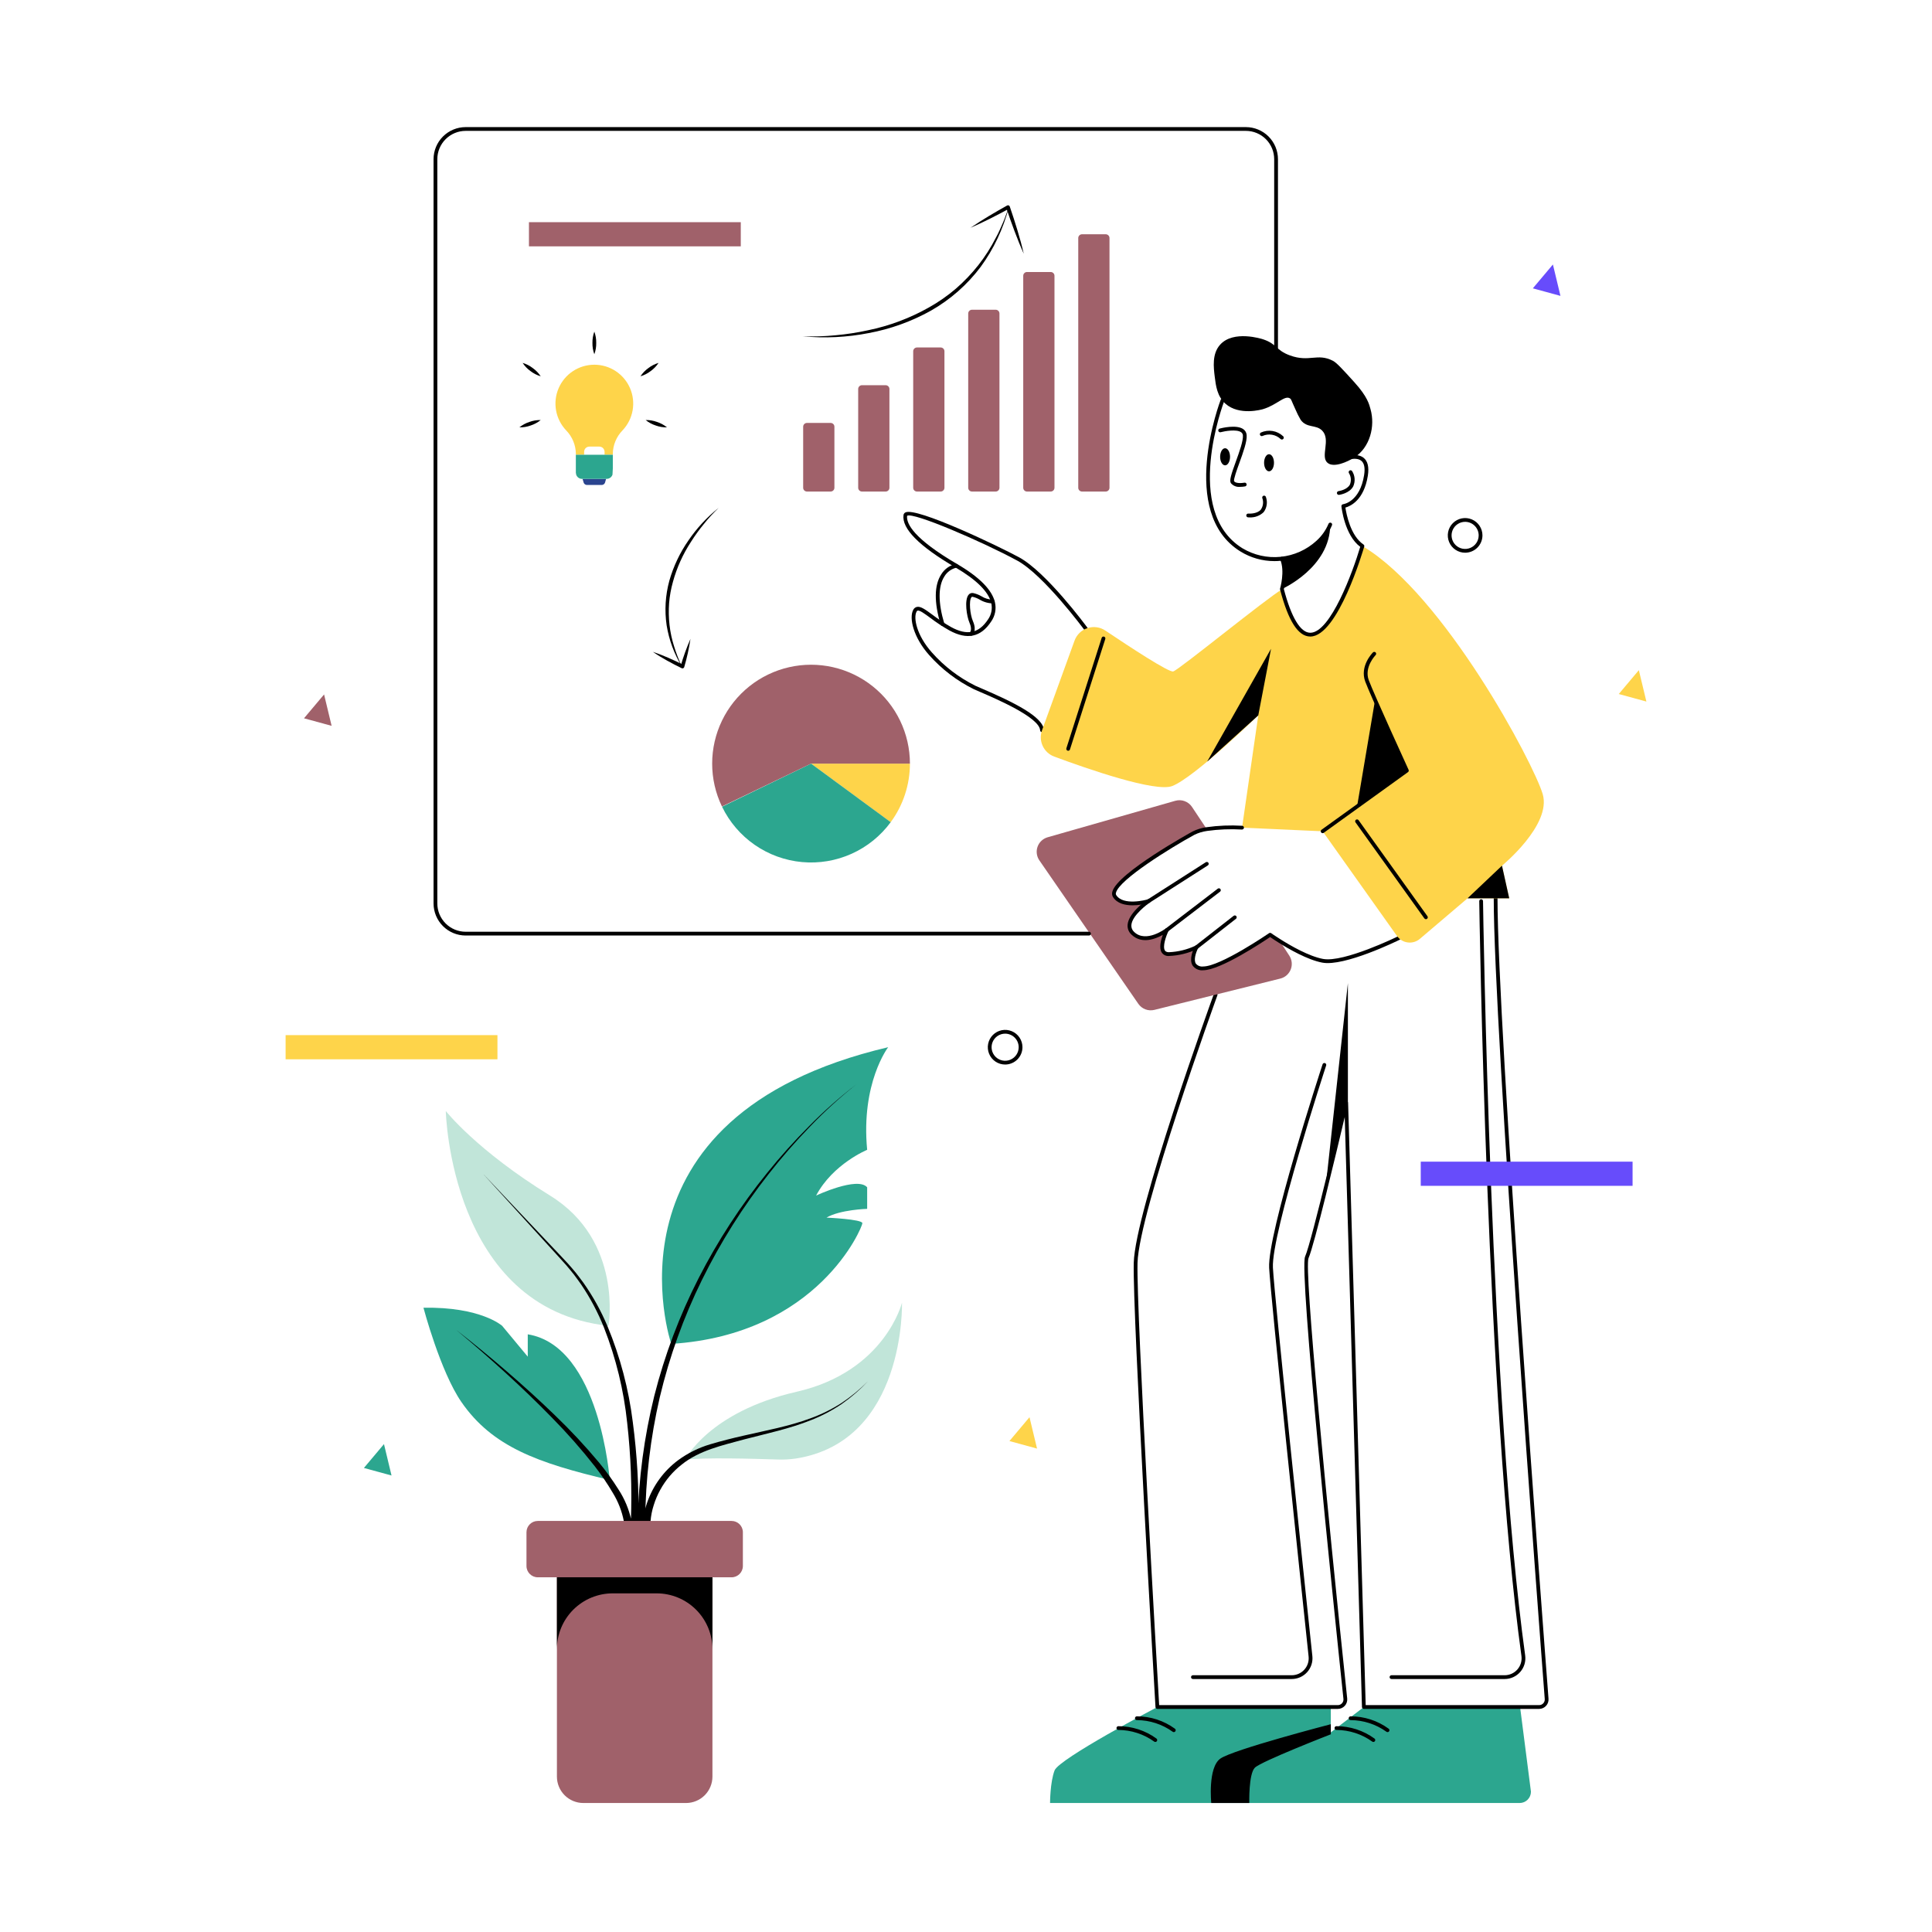 <svg width="512" height="512" viewBox="0 0 512 512" fill="none" xmlns="http://www.w3.org/2000/svg">
<path d="M306.717 452.376C306.717 452.376 280.677 466.056 279.477 469.176C278.277 472.296 278.277 477.816 278.277 477.816H402.717C403.513 477.816 404.276 477.5 404.838 476.937C405.401 476.375 405.717 475.612 405.717 474.816L402.837 452.376H361.437L352.677 459.096V452.376H306.717Z" fill="#2CA68F"/>
<path d="M407.878 452.876H361.437C361.307 452.876 361.182 452.825 361.089 452.735C360.995 452.644 360.941 452.521 360.937 452.391L356.369 296.019C354.117 305.575 348.249 330.173 346.772 333.423C345.55 336.164 351.529 397.998 357.021 450.117C357.058 450.465 357.021 450.818 356.913 451.151C356.804 451.484 356.627 451.791 356.392 452.051C356.158 452.311 355.871 452.519 355.551 452.661C355.231 452.803 354.884 452.877 354.534 452.876H306.717C306.589 452.876 306.467 452.828 306.374 452.74C306.281 452.653 306.225 452.533 306.217 452.406C306.157 451.365 300.101 348.187 300.457 334.643C300.815 321.038 320.83 265.77 321.682 263.423C321.704 263.361 321.739 263.305 321.783 263.256C321.828 263.208 321.881 263.169 321.941 263.141C322 263.113 322.065 263.097 322.13 263.094C322.196 263.091 322.261 263.102 322.323 263.124C322.385 263.146 322.441 263.181 322.49 263.225C322.538 263.27 322.577 263.323 322.605 263.383C322.633 263.442 322.649 263.507 322.652 263.572C322.655 263.638 322.644 263.703 322.622 263.765C322.414 264.338 301.811 321.226 301.457 334.669C301.114 347.702 306.741 444.239 307.189 451.876H354.534C354.744 451.876 354.952 451.832 355.144 451.747C355.336 451.662 355.508 451.537 355.648 451.381C355.789 451.225 355.895 451.042 355.961 450.842C356.026 450.642 356.048 450.431 356.026 450.222C353.226 423.641 344.215 336.632 345.862 333.009C347.621 329.139 356.184 292.433 356.27 292.063C356.297 291.944 356.367 291.84 356.466 291.769C356.565 291.698 356.686 291.666 356.807 291.678C356.928 291.69 357.041 291.746 357.123 291.835C357.206 291.924 357.254 292.04 357.257 292.162L361.922 451.876H407.878C408.085 451.877 408.291 451.835 408.481 451.753C408.671 451.67 408.841 451.548 408.982 451.396C409.122 451.246 409.23 451.068 409.297 450.874C409.365 450.68 409.391 450.474 409.374 450.269C407.991 432.159 395.857 272.342 395.857 238.056C395.857 237.923 395.91 237.796 396.003 237.702C396.097 237.609 396.224 237.556 396.357 237.556C396.49 237.556 396.617 237.609 396.711 237.702C396.804 237.796 396.857 237.923 396.857 238.056C396.857 272.306 408.987 432.086 410.371 450.193C410.397 450.536 410.352 450.881 410.238 451.205C410.124 451.53 409.945 451.827 409.711 452.079C409.477 452.331 409.193 452.532 408.878 452.669C408.562 452.806 408.222 452.877 407.878 452.876Z" fill="black"/>
<path d="M339.3 259.332L305.923 267.628C305.134 267.824 304.303 267.775 303.543 267.488C302.782 267.2 302.127 266.687 301.665 266.018L275.441 228.003C275.08 227.48 274.849 226.879 274.767 226.249C274.685 225.62 274.753 224.979 274.968 224.381C275.182 223.783 275.536 223.245 275.999 222.811C276.463 222.377 277.023 222.06 277.634 221.885L311.466 212.219C312.282 211.986 313.151 212.018 313.947 212.311C314.744 212.605 315.426 213.143 315.896 213.85L319.796 219.716C318.565 219.888 317.37 220.256 316.256 220.806C312.476 222.876 293.216 234.036 295.376 237.456C297.466 240.756 303.916 238.946 304.356 238.816C303.916 239.126 296.836 244.126 300.236 247.356C303.746 250.686 309.236 246.456 309.236 246.456C309.236 246.456 306.086 252.846 309.776 252.846C312.298 252.741 314.773 252.132 317.056 251.056C316.916 251.336 314.216 256.626 318.866 256.626C323.636 256.626 336.596 247.716 336.596 247.716C336.596 247.716 337.606 248.446 339.176 249.416L341.686 253.266C342.034 253.8 342.25 254.41 342.314 255.045C342.379 255.68 342.291 256.321 342.057 256.914C341.824 257.508 341.452 258.037 340.972 258.458C340.492 258.878 339.919 259.178 339.3 259.332Z" fill="#A0616A"/>
<path d="M318.867 257.126C318.33 257.186 317.786 257.103 317.292 256.884C316.797 256.665 316.37 256.319 316.053 255.881C315.043 254.244 316.219 251.611 316.604 250.843C316.663 250.723 316.767 250.632 316.894 250.589C317.02 250.546 317.158 250.555 317.278 250.614C317.337 250.643 317.389 250.683 317.432 250.732C317.475 250.781 317.508 250.838 317.529 250.899C317.55 250.961 317.559 251.027 317.555 251.092C317.55 251.157 317.533 251.221 317.504 251.279C316.857 252.571 316.316 254.404 316.904 255.355C317.137 255.642 317.44 255.863 317.784 255.998C318.128 256.133 318.501 256.177 318.867 256.126C323.427 256.126 336.185 247.393 336.313 247.304C336.398 247.246 336.499 247.215 336.603 247.216C336.706 247.218 336.806 247.251 336.89 247.311C336.9 247.318 337.906 248.043 339.44 248.991C342.003 250.607 346.857 253.421 350.609 254.125C356.139 255.158 370.333 248.218 370.476 248.147C370.595 248.089 370.732 248.08 370.858 248.123C370.984 248.165 371.087 248.256 371.145 248.376C371.204 248.495 371.213 248.632 371.17 248.758C371.127 248.883 371.036 248.987 370.917 249.045C370.323 249.337 356.283 256.212 350.424 255.107C346.51 254.373 341.53 251.491 338.91 249.839C338.124 249.355 337.351 248.85 336.592 248.325C334.599 249.675 323.392 257.126 318.867 257.126ZM276.147 194.028C276.019 194.028 275.895 193.979 275.803 193.89C275.71 193.802 275.654 193.681 275.648 193.553C275.478 190.137 264.046 185.221 259.742 183.371C259.076 183.084 258.512 182.841 258.092 182.652C253.587 180.427 249.557 177.349 246.224 173.589C242.109 168.976 240.837 163.782 242.018 161.617C242.11 161.425 242.244 161.255 242.409 161.121C242.575 160.986 242.768 160.89 242.975 160.839C243.979 160.619 245.201 161.519 247.06 162.882C248.65 164.093 250.319 165.195 252.058 166.181C256.291 168.505 259.398 167.861 261.839 164.154C262.278 163.532 262.581 162.825 262.728 162.078C262.875 161.33 262.862 160.561 262.691 159.819C261.991 156.824 258.791 153.644 253.184 150.368C243.571 144.751 238.948 140.082 239.441 136.488C239.461 136.34 239.518 136.199 239.607 136.079C239.695 135.958 239.813 135.862 239.948 135.798C242.869 134.316 264.752 144.807 270.056 147.686C277.27 151.603 287.718 165.724 288.16 166.323C288.239 166.43 288.272 166.564 288.252 166.695C288.232 166.826 288.16 166.944 288.053 167.023C287.947 167.101 287.813 167.134 287.682 167.114C287.55 167.094 287.433 167.023 287.354 166.916C287.248 166.771 276.597 152.376 269.578 148.564C260.491 143.631 241.946 135.613 240.391 136.695C240.134 138.792 242.192 142.788 253.689 149.505C259.542 152.925 262.899 156.318 263.665 159.591C263.87 160.465 263.887 161.372 263.717 162.253C263.546 163.135 263.191 163.97 262.675 164.704C259.927 168.878 256.297 169.647 251.576 167.058C249.799 166.051 248.093 164.925 246.468 163.688C245.008 162.617 243.741 161.692 243.192 161.816C243.147 161.826 243.028 161.852 242.895 162.096C242.007 163.724 242.929 168.393 246.97 172.923C250.208 176.58 254.124 179.574 258.502 181.74C258.919 181.928 259.477 182.168 260.137 182.452C268.607 186.094 276.47 189.954 276.647 193.502C276.65 193.568 276.641 193.633 276.619 193.695C276.597 193.757 276.563 193.814 276.519 193.863C276.475 193.911 276.421 193.951 276.362 193.979C276.303 194.007 276.239 194.024 276.173 194.027L276.147 194.028Z" fill="black"/>
<path d="M288.595 247.923H123.396C121.142 247.92 118.982 247.024 117.389 245.431C115.795 243.837 114.899 241.677 114.896 239.423V42.184C114.899 39.931 115.795 37.77 117.389 36.176C118.982 34.583 121.142 33.687 123.396 33.684H330.174C332.428 33.687 334.588 34.583 336.181 36.176C337.775 37.77 338.671 39.931 338.674 42.184V99.724C338.674 99.857 338.621 99.984 338.528 100.078C338.434 100.171 338.307 100.224 338.174 100.224C338.041 100.224 337.914 100.171 337.82 100.078C337.727 99.984 337.674 99.857 337.674 99.724V42.184C337.672 40.196 336.881 38.289 335.475 36.883C334.069 35.477 332.162 34.686 330.174 34.684H123.396C121.408 34.686 119.501 35.477 118.095 36.883C116.689 38.289 115.898 40.196 115.896 42.184V239.423C115.898 241.412 116.689 243.318 118.095 244.724C119.501 246.13 121.408 246.921 123.396 246.923H288.595C288.728 246.923 288.855 246.976 288.949 247.069C289.042 247.163 289.095 247.29 289.095 247.423C289.095 247.556 289.042 247.683 288.949 247.777C288.855 247.87 288.728 247.923 288.595 247.923Z" fill="black"/>
<path d="M398.037 229.42L399.957 238.06H388.917L376.277 248.81C375.839 249.181 375.329 249.457 374.778 249.621C374.228 249.785 373.65 249.832 373.08 249.761C372.51 249.689 371.962 249.5 371.469 249.206C370.976 248.911 370.55 248.518 370.217 248.05L350.517 220.3L329.157 219.34L333.457 189.58C333.457 189.58 316.617 205.96 310.677 208.3C306.257 210.04 288.287 203.81 279.377 200.5C278.027 200 276.93 198.987 276.325 197.681C275.72 196.375 275.656 194.883 276.147 193.53L284.767 169.77C285.05 168.992 285.507 168.288 286.102 167.713C286.697 167.137 287.416 166.705 288.204 166.448C288.991 166.192 289.827 166.118 290.647 166.233C291.467 166.348 292.25 166.648 292.937 167.11C299.607 171.591 309.797 178.26 310.917 177.94C312.467 177.49 335.547 158.63 339.737 156.19C348.277 188.75 361.057 144.71 361.057 144.71C382.697 157.55 406.437 202.3 408.837 210.46C411.237 218.62 398.037 229.42 398.037 229.42Z" fill="#FED44A"/>
<path d="M321.924 99.883C322.213 102.223 322.562 105.051 324.77 106.999C328.437 110.233 334.383 108.527 334.733 108.422C338.434 107.305 340.432 104.676 341.849 105.576C342.235 105.821 342.181 106.076 343.272 108.422C343.682 109.401 344.158 110.352 344.695 111.268C346.333 113.531 348.751 112.443 350.388 114.115C352.755 116.532 349.824 120.973 351.811 122.655C353.464 124.052 357.145 122.38 358.927 121.231C363.024 118.589 364.501 113.001 363.197 108.422C362.86 107.241 362.494 105.246 358.927 101.306C355.805 97.856 354.224 96.121 353.234 95.613C349.086 93.483 347.024 96.078 341.849 94.19C338.066 92.81 338.462 91.166 334.733 89.92C334.38 89.803 326.887 87.405 323.347 91.344C321.169 93.767 321.61 97.342 321.924 99.883Z" fill="black"/>
<path d="M337.74 148.698C334.554 148.702 331.43 147.816 328.72 146.139C312.105 135.85 323.374 106.255 323.49 105.957C323.511 105.893 323.546 105.834 323.591 105.783C323.636 105.733 323.691 105.692 323.752 105.663C323.813 105.635 323.88 105.619 323.947 105.616C324.015 105.614 324.082 105.626 324.145 105.65C324.208 105.675 324.266 105.712 324.314 105.759C324.362 105.806 324.4 105.863 324.426 105.926C324.452 105.988 324.465 106.055 324.464 106.123C324.463 106.19 324.448 106.257 324.421 106.319C324.309 106.609 313.337 135.437 329.246 145.289C332.29 147.119 335.845 147.917 339.379 147.563C342.914 147.21 346.24 145.723 348.861 143.326C350.245 142.084 351.337 140.55 352.059 138.836C352.081 138.772 352.116 138.714 352.162 138.664C352.207 138.614 352.262 138.574 352.324 138.546C352.385 138.518 352.451 138.502 352.519 138.501C352.586 138.499 352.654 138.511 352.716 138.536C352.779 138.561 352.836 138.599 352.884 138.646C352.932 138.694 352.969 138.751 352.995 138.813C353.02 138.876 353.032 138.943 353.031 139.01C353.03 139.078 353.015 139.144 352.987 139.206C352.211 141.058 351.035 142.714 349.543 144.057C346.337 147.042 342.12 148.7 337.74 148.698Z" fill="black"/>
<path d="M347.242 168.687H347.197C344.024 168.645 341.426 164.6 339.254 156.317C339.243 156.276 339.237 156.234 339.237 156.191C339.207 156.116 339.207 156.032 339.238 155.957C339.252 155.912 340.588 151.377 339.258 148.247C339.206 148.125 339.205 147.987 339.254 147.864C339.304 147.741 339.4 147.643 339.522 147.591C339.644 147.539 339.782 147.538 339.905 147.587C340.028 147.637 340.126 147.733 340.178 147.855C341.533 151.045 340.461 155.298 340.234 156.114C342.217 163.651 344.629 167.653 347.21 167.687H347.244C352.584 167.687 358.5 151.581 360.477 144.914C356.335 141.834 355.523 134.491 355.49 134.173C355.476 134.042 355.515 133.911 355.597 133.808C355.68 133.705 355.799 133.639 355.93 133.624C356.108 133.602 360.383 132.979 361.503 125.913C361.803 124.007 361.542 122.72 360.726 122.087C359.168 120.882 356.017 122.226 355.986 122.239C355.865 122.288 355.73 122.287 355.609 122.238C355.489 122.188 355.392 122.094 355.341 121.974C355.289 121.855 355.286 121.72 355.332 121.598C355.378 121.476 355.47 121.377 355.588 121.322C355.738 121.256 359.312 119.729 361.336 121.295C362.464 122.168 362.852 123.774 362.491 126.068C361.462 132.558 357.879 134.143 356.544 134.512C356.791 136.166 357.891 141.999 361.334 144.295C361.422 144.354 361.49 144.44 361.526 144.539C361.563 144.639 361.567 144.748 361.537 144.85C361.254 145.825 354.537 168.687 347.242 168.687Z" fill="black"/>
<path d="M339.714 148.054C341.137 151.394 339.714 156.099 339.714 156.099C339.714 156.099 352.523 150.435 352.523 139.021C351.774 140.803 350.64 142.398 349.202 143.691C346.592 146.11 343.28 147.636 339.746 148.051M328.656 129.02C328.194 129.072 327.726 129.009 327.295 128.835C326.864 128.661 326.483 128.382 326.186 128.024C325.744 127.3 326.331 125.588 327.493 122.371C328.437 119.762 329.505 116.806 329.382 115.382C329.374 115.215 329.327 115.052 329.244 114.907C329.162 114.762 329.046 114.638 328.907 114.545C327.686 113.686 324.572 114.251 323.475 114.542C323.347 114.576 323.21 114.558 323.096 114.491C322.981 114.424 322.898 114.315 322.864 114.186C322.83 114.058 322.848 113.922 322.915 113.807C322.981 113.692 323.091 113.609 323.219 113.575C323.669 113.456 327.661 112.448 329.482 113.726C329.74 113.904 329.954 114.137 330.109 114.409C330.264 114.68 330.356 114.984 330.378 115.296C330.521 116.938 329.46 119.873 328.434 122.711C327.774 124.536 326.871 127.035 327.048 127.518C327.433 128.146 329.065 128.057 329.794 127.914C329.922 127.894 330.052 127.924 330.158 127.998C330.264 128.072 330.337 128.184 330.363 128.31C330.388 128.437 330.363 128.569 330.293 128.677C330.224 128.786 330.115 128.864 329.989 128.894C329.55 128.977 329.103 129.019 328.656 129.02ZM339.713 116.48C339.595 116.48 339.481 116.437 339.391 116.36C338.764 115.762 337.974 115.364 337.121 115.215C336.268 115.066 335.389 115.174 334.597 115.524C334.481 115.581 334.347 115.591 334.223 115.551C334.1 115.511 333.997 115.424 333.936 115.31C333.875 115.196 333.861 115.062 333.897 114.937C333.932 114.813 334.015 114.707 334.127 114.642C335.095 114.195 336.175 114.047 337.228 114.217C338.281 114.388 339.259 114.868 340.037 115.598C340.115 115.664 340.171 115.753 340.197 115.852C340.223 115.951 340.218 116.056 340.183 116.152C340.147 116.248 340.083 116.331 339.999 116.389C339.915 116.448 339.815 116.479 339.713 116.479V116.48ZM331.168 137.116C330.918 137.116 330.756 137.102 330.73 137.1C330.598 137.088 330.476 137.024 330.391 136.922C330.307 136.82 330.266 136.688 330.278 136.556C330.29 136.424 330.354 136.302 330.456 136.217C330.558 136.133 330.69 136.092 330.822 136.104C330.843 136.105 333.072 136.29 334.129 135.063C334.437 134.619 334.634 134.106 334.701 133.57C334.769 133.033 334.706 132.488 334.518 131.981C334.5 131.916 334.495 131.849 334.504 131.783C334.513 131.716 334.535 131.652 334.569 131.594C334.602 131.537 334.648 131.486 334.701 131.446C334.755 131.406 334.816 131.377 334.881 131.361C334.946 131.346 335.014 131.343 335.08 131.354C335.146 131.364 335.209 131.388 335.266 131.424C335.323 131.46 335.372 131.506 335.41 131.561C335.448 131.616 335.475 131.678 335.489 131.744C335.722 132.405 335.789 133.114 335.683 133.807C335.578 134.5 335.303 135.157 334.884 135.719C334.393 136.193 333.81 136.562 333.171 136.802C332.532 137.042 331.85 137.149 331.168 137.116ZM354.796 131.148C354.669 131.148 354.547 131.1 354.454 131.012C354.361 130.925 354.305 130.806 354.297 130.68C354.289 130.553 354.33 130.428 354.411 130.33C354.492 130.232 354.607 130.168 354.733 130.152C354.755 130.149 356.972 129.849 357.738 128.422C357.943 127.922 358.024 127.379 357.974 126.84C357.925 126.302 357.745 125.783 357.452 125.329C357.398 125.211 357.393 125.076 357.436 124.954C357.48 124.831 357.57 124.731 357.687 124.673C357.803 124.616 357.938 124.606 358.061 124.646C358.185 124.686 358.288 124.773 358.349 124.888C358.719 125.483 358.938 126.161 358.984 126.861C359.031 127.56 358.904 128.261 358.616 128.9C357.603 130.78 354.97 131.13 354.859 131.145C354.838 131.147 354.817 131.148 354.796 131.148Z" fill="black"/>
<path d="M336.308 124.906C337.033 124.906 337.62 123.891 337.62 122.64C337.62 121.389 337.033 120.374 336.308 120.374C335.584 120.374 334.996 121.389 334.996 122.64C334.996 123.891 335.584 124.906 336.308 124.906Z" fill="black"/>
<path d="M324.66 123.319C325.385 123.319 325.972 122.304 325.972 121.053C325.972 119.802 325.385 118.787 324.66 118.787C323.935 118.787 323.348 119.802 323.348 121.053C323.348 122.304 323.935 123.319 324.66 123.319Z" fill="black"/>
<path d="M350.517 220.796C350.411 220.796 350.308 220.763 350.222 220.701C350.137 220.638 350.073 220.551 350.04 220.45C350.008 220.349 350.008 220.241 350.041 220.14C350.074 220.039 350.138 219.952 350.224 219.89L372.211 204.05C370.915 201.217 363.147 184.2 361.809 180.632C360.273 176.538 363.697 173.049 363.843 172.902C363.889 172.856 363.945 172.819 364.005 172.793C364.066 172.768 364.131 172.755 364.197 172.755C364.262 172.755 364.327 172.768 364.388 172.793C364.449 172.818 364.504 172.855 364.551 172.902C364.597 172.948 364.634 173.003 364.659 173.064C364.684 173.124 364.697 173.189 364.697 173.255C364.697 173.321 364.685 173.386 364.659 173.447C364.634 173.507 364.597 173.563 364.551 173.609C364.519 173.64 361.438 176.795 362.745 180.28C364.162 184.06 373.2 203.81 373.291 204.008C373.339 204.113 373.35 204.232 373.32 204.344C373.291 204.456 373.223 204.554 373.129 204.622L350.809 220.702C350.724 220.763 350.622 220.796 350.517 220.796ZM388.917 238.056L398.037 229.416L399.957 238.056H388.917ZM377.877 243.596C377.798 243.596 377.72 243.577 377.649 243.541C377.578 243.505 377.517 243.452 377.471 243.388L359.231 217.948C359.191 217.895 359.161 217.834 359.145 217.769C359.128 217.705 359.125 217.637 359.135 217.571C359.144 217.505 359.168 217.442 359.202 217.385C359.237 217.328 359.283 217.278 359.337 217.239C359.392 217.2 359.453 217.172 359.518 217.158C359.584 217.143 359.651 217.141 359.717 217.153C359.783 217.165 359.845 217.19 359.901 217.226C359.957 217.262 360.006 217.31 360.043 217.365L378.283 242.805C378.337 242.88 378.368 242.968 378.375 243.059C378.382 243.151 378.363 243.243 378.321 243.324C378.279 243.406 378.216 243.475 378.137 243.523C378.059 243.57 377.969 243.596 377.877 243.596ZM283.077 198.956C283.025 198.956 282.973 198.948 282.924 198.932C282.798 198.891 282.693 198.803 282.633 198.685C282.572 198.567 282.561 198.43 282.601 198.304L291.961 169.024C292.004 168.901 292.093 168.8 292.21 168.741C292.327 168.683 292.462 168.673 292.586 168.713C292.71 168.752 292.814 168.839 292.875 168.954C292.936 169.069 292.95 169.204 292.913 169.329L283.553 198.609C283.521 198.71 283.457 198.798 283.372 198.86C283.286 198.922 283.183 198.956 283.077 198.956ZM333.457 189.581L336.837 171.936L319.912 201.837L333.457 189.581Z" fill="black"/>
<path d="M364.407 185.498L359.637 213.726L372.837 204.216L364.407 185.498ZM249.764 165.887C249.656 165.887 249.551 165.853 249.465 165.788C249.378 165.724 249.315 165.633 249.284 165.53C247.517 159.588 247.566 155.11 249.431 152.22C249.862 151.511 250.433 150.899 251.111 150.42C251.788 149.942 252.557 149.608 253.369 149.44C253.501 149.422 253.634 149.457 253.74 149.537C253.845 149.617 253.915 149.736 253.933 149.867C253.951 149.998 253.917 150.132 253.836 150.237C253.756 150.343 253.638 150.413 253.506 150.431C252.832 150.581 252.196 150.867 251.637 151.272C251.078 151.677 250.608 152.192 250.256 152.786C248.596 155.385 248.591 159.693 250.243 165.245C250.265 165.32 250.27 165.398 250.256 165.475C250.242 165.552 250.211 165.624 250.164 165.686C250.118 165.749 250.057 165.799 249.987 165.834C249.918 165.869 249.841 165.887 249.763 165.887H249.764ZM257.383 168.469C257.283 168.469 257.185 168.439 257.102 168.383C257.02 168.327 256.956 168.247 256.919 168.154C256.881 168.061 256.873 167.959 256.895 167.862C256.916 167.764 256.966 167.675 257.039 167.606C257.083 167.561 257.715 166.854 256.924 165.029C256.167 163.279 255.545 159.06 256.656 157.654C256.797 157.463 256.989 157.316 257.21 157.23C257.431 157.145 257.672 157.123 257.905 157.169C258.674 157.337 259.411 157.623 260.092 158.017C260.986 158.587 262.024 158.892 263.084 158.896C263.216 158.895 263.344 158.945 263.439 159.036C263.535 159.126 263.592 159.251 263.597 159.383C263.599 159.449 263.588 159.514 263.564 159.575C263.541 159.637 263.505 159.693 263.46 159.74C263.415 159.788 263.361 159.826 263.301 159.853C263.24 159.88 263.176 159.894 263.11 159.896C261.883 159.885 260.682 159.543 259.633 158.906C259.041 158.56 258.399 158.306 257.73 158.154C257.675 158.14 257.617 158.144 257.565 158.166C257.513 158.188 257.469 158.226 257.44 158.274C256.722 159.184 257.066 162.841 257.842 164.632C258.949 167.187 257.77 168.294 257.719 168.34C257.627 168.423 257.507 168.469 257.383 168.469ZM309.777 253.346C309.403 253.377 309.027 253.306 308.689 253.141C308.351 252.977 308.064 252.724 307.857 252.41C307.117 251.22 307.632 249.17 308.148 247.752C306.19 248.852 302.573 250.262 299.893 247.719C299.524 247.394 299.236 246.987 299.051 246.531C298.865 246.075 298.789 245.583 298.826 245.092C299.044 242.092 303.232 238.997 304.069 238.407C304.178 238.331 304.312 238.3 304.443 238.323C304.573 238.346 304.69 238.42 304.766 238.528C304.842 238.636 304.873 238.771 304.85 238.902C304.827 239.032 304.754 239.149 304.645 239.225C304.171 239.559 300.013 242.561 299.823 245.165C299.798 245.508 299.853 245.852 299.984 246.17C300.116 246.487 300.32 246.77 300.581 246.994C303.735 249.986 308.879 246.1 308.932 246.06C309.022 245.991 309.132 245.954 309.245 245.956C309.358 245.957 309.467 245.997 309.554 246.069C309.642 246.14 309.703 246.239 309.726 246.35C309.75 246.46 309.736 246.576 309.686 246.677C308.965 248.141 308.062 250.848 308.706 251.882C308.777 251.997 308.995 252.346 309.776 252.346C312.212 252.246 314.603 251.659 316.809 250.62V250.621C316.905 250.566 317.016 250.543 317.125 250.557C317.235 250.57 317.337 250.62 317.416 250.697C317.463 250.743 317.5 250.797 317.525 250.857C317.551 250.917 317.564 250.982 317.565 251.047C317.565 251.112 317.552 251.177 317.528 251.238C317.503 251.298 317.466 251.353 317.42 251.399L317.41 251.409C317.368 251.451 317.318 251.486 317.264 251.511C314.917 252.618 312.371 253.242 309.777 253.346Z" fill="black"/>
<path d="M300.147 239.92C298.177 239.92 296.051 239.455 294.955 237.724C294.828 237.514 294.747 237.279 294.717 237.036C294.687 236.792 294.709 236.545 294.781 236.31C296.068 231.34 315.817 220.477 316.017 220.368C317.179 219.789 318.427 219.402 319.713 219.223C322.851 218.777 326.025 218.648 329.189 218.837C329.255 218.841 329.319 218.858 329.378 218.887C329.437 218.916 329.489 218.957 329.533 219.006C329.576 219.056 329.609 219.113 329.631 219.175C329.652 219.238 329.66 219.303 329.656 219.369C329.645 219.501 329.584 219.623 329.484 219.71C329.385 219.797 329.256 219.842 329.124 219.835C326.039 219.657 322.943 219.782 319.882 220.209C318.706 220.37 317.563 220.72 316.498 221.245C310.117 224.738 296.651 233.078 295.75 236.561C295.714 236.663 295.7 236.772 295.708 236.88C295.717 236.989 295.748 237.094 295.8 237.189C297.653 240.117 303.717 238.478 304.187 238.345C304.263 238.315 304.345 238.304 304.426 238.313C304.507 238.322 304.584 238.35 304.652 238.396C304.72 238.441 304.776 238.502 304.815 238.573C304.854 238.645 304.875 238.725 304.877 238.806C304.877 238.902 304.85 238.996 304.798 239.077C304.746 239.158 304.672 239.222 304.584 239.262C304.557 239.276 304.528 239.287 304.499 239.295C303.081 239.691 301.619 239.901 300.147 239.92Z" fill="black"/>
<path d="M304.377 239.306C304.269 239.306 304.164 239.271 304.078 239.206C303.992 239.141 303.929 239.05 303.898 238.947C303.868 238.843 303.872 238.733 303.91 238.632C303.947 238.531 304.016 238.445 304.107 238.386L319.527 228.516C319.582 228.476 319.645 228.448 319.711 228.434C319.777 228.419 319.846 228.418 319.912 228.43C319.979 228.443 320.043 228.469 320.099 228.507C320.155 228.545 320.203 228.594 320.24 228.651C320.276 228.708 320.301 228.772 320.312 228.839C320.324 228.906 320.321 228.975 320.305 229.041C320.289 229.107 320.259 229.169 320.218 229.223C320.177 229.277 320.126 229.322 320.067 229.356L304.647 239.227C304.567 239.279 304.473 239.307 304.377 239.307V239.306ZM309.237 246.956C309.132 246.956 309.03 246.923 308.946 246.862C308.861 246.801 308.797 246.715 308.763 246.616C308.73 246.517 308.728 246.41 308.759 246.31C308.789 246.21 308.85 246.123 308.933 246.059L322.733 235.499C322.839 235.424 322.969 235.392 323.098 235.412C323.226 235.431 323.342 235.499 323.42 235.602C323.499 235.706 323.535 235.835 323.52 235.964C323.505 236.093 323.44 236.211 323.34 236.293L309.54 246.853C309.453 246.92 309.346 246.956 309.237 246.956ZM317.067 251.546C316.963 251.546 316.861 251.514 316.776 251.453C316.692 251.393 316.628 251.307 316.594 251.209C316.56 251.11 316.558 251.004 316.587 250.904C316.617 250.804 316.677 250.716 316.759 250.652L326.929 242.702C326.981 242.662 327.04 242.632 327.103 242.614C327.166 242.597 327.233 242.592 327.298 242.6C327.363 242.608 327.426 242.628 327.483 242.661C327.54 242.693 327.59 242.736 327.631 242.788C327.671 242.84 327.701 242.899 327.719 242.962C327.736 243.025 327.741 243.092 327.733 243.157C327.725 243.222 327.705 243.285 327.672 243.342C327.64 243.399 327.597 243.45 327.545 243.49L317.375 251.44C317.287 251.509 317.179 251.546 317.067 251.546ZM398.739 444.956H368.757C368.624 444.956 368.497 444.903 368.403 444.81C368.31 444.716 368.257 444.589 368.257 444.456C368.257 444.323 368.31 444.196 368.403 444.102C368.497 444.009 368.624 443.956 368.757 443.956H398.739C399.381 443.957 400.016 443.821 400.601 443.556C401.185 443.29 401.707 442.903 402.129 442.42C402.552 441.936 402.866 441.368 403.05 440.753C403.234 440.138 403.284 439.49 403.197 438.854C393.938 371.815 392.035 240.135 392.017 238.813C392.016 238.747 392.028 238.682 392.052 238.621C392.077 238.56 392.113 238.504 392.158 238.457C392.204 238.41 392.259 238.373 392.319 238.347C392.379 238.321 392.444 238.307 392.51 238.306H392.517C392.648 238.306 392.774 238.358 392.868 238.45C392.962 238.542 393.015 238.668 393.017 238.799C393.035 240.121 394.937 371.739 404.187 438.717C404.294 439.495 404.233 440.286 404.008 441.038C403.783 441.791 403.399 442.486 402.883 443.077C402.367 443.668 401.73 444.142 401.015 444.466C400.3 444.791 399.524 444.958 398.739 444.957V444.956ZM357.207 291.861V260.541L350.967 317.753L357.207 291.861ZM342.319 444.956H316.137C316.004 444.956 315.877 444.903 315.783 444.81C315.69 444.716 315.637 444.589 315.637 444.456C315.637 444.323 315.69 444.196 315.783 444.102C315.877 444.009 316.004 443.956 316.137 443.956H342.319C342.949 443.957 343.573 443.825 344.149 443.569C344.725 443.314 345.241 442.939 345.663 442.471C346.085 442.003 346.404 441.451 346.599 440.851C346.794 440.252 346.86 439.618 346.794 438.991C344.444 416.794 336.746 343.771 336.337 336.002C335.858 326.894 349.894 283.887 350.492 282.061C350.511 281.997 350.543 281.937 350.585 281.886C350.627 281.834 350.68 281.791 350.739 281.76C350.798 281.729 350.863 281.711 350.93 281.705C350.996 281.699 351.063 281.707 351.127 281.728C351.19 281.749 351.249 281.782 351.299 281.826C351.35 281.87 351.391 281.923 351.42 281.983C351.45 282.044 351.467 282.109 351.47 282.176C351.474 282.242 351.464 282.309 351.442 282.372C351.296 282.817 336.867 327.026 337.336 335.95C337.743 343.694 345.439 416.696 347.789 438.885C347.87 439.651 347.789 440.426 347.551 441.159C347.312 441.892 346.923 442.567 346.407 443.14C345.891 443.712 345.26 444.17 344.556 444.483C343.852 444.796 343.09 444.957 342.319 444.956ZM320.997 477.816C320.997 477.816 320.037 468.456 323.397 466.056C326.757 463.656 352.677 456.936 352.677 456.936V459.606C352.677 459.606 334.229 466.776 332.549 468.456C330.869 470.136 331.077 477.816 331.077 477.816H320.997ZM363.956 461.636C363.845 461.636 363.737 461.599 363.649 461.531C360.886 459.551 357.578 458.477 354.179 458.456C354.113 458.46 354.046 458.451 353.984 458.428C353.922 458.406 353.865 458.371 353.816 458.325C353.768 458.28 353.73 458.225 353.703 458.165C353.677 458.104 353.663 458.038 353.663 457.972C353.659 457.84 353.707 457.711 353.798 457.615C353.889 457.518 354.014 457.461 354.146 457.457C357.782 457.448 361.326 458.599 364.264 460.742C364.346 460.806 364.406 460.894 364.435 460.994C364.465 461.094 364.463 461.2 364.429 461.299C364.395 461.397 364.331 461.483 364.246 461.543C364.162 461.604 364.06 461.636 363.956 461.636ZM367.712 459.027C367.601 459.027 367.492 458.99 367.405 458.921C364.642 456.941 361.334 455.867 357.935 455.847C357.869 455.85 357.803 455.84 357.741 455.817C357.679 455.795 357.622 455.76 357.574 455.714C357.526 455.669 357.488 455.615 357.461 455.555C357.434 455.494 357.42 455.429 357.419 455.363C357.415 455.231 357.463 455.102 357.554 455.006C357.645 454.909 357.77 454.852 357.902 454.848C361.538 454.837 365.083 455.987 368.02 458.132C368.102 458.196 368.163 458.284 368.193 458.384C368.222 458.484 368.22 458.591 368.186 458.69C368.152 458.788 368.088 458.874 368.003 458.934C367.918 458.995 367.816 459.027 367.712 459.027ZM306.172 461.636C306.061 461.636 305.953 461.599 305.865 461.531C303.102 459.551 299.794 458.476 296.395 458.456C296.329 458.459 296.263 458.449 296.201 458.426C296.139 458.404 296.082 458.369 296.034 458.323C295.986 458.278 295.948 458.224 295.921 458.164C295.894 458.103 295.88 458.038 295.879 457.972C295.875 457.84 295.923 457.711 296.014 457.615C296.105 457.518 296.23 457.461 296.362 457.457C299.998 457.448 303.542 458.599 306.479 460.742C306.561 460.806 306.621 460.894 306.65 460.994C306.68 461.094 306.678 461.2 306.644 461.298C306.61 461.397 306.547 461.482 306.462 461.543C306.377 461.603 306.276 461.636 306.172 461.636ZM311.069 459.027C310.958 459.027 310.849 458.99 310.762 458.921C307.999 456.941 304.691 455.867 301.292 455.847C301.226 455.851 301.16 455.841 301.097 455.819C301.035 455.796 300.978 455.761 300.93 455.716C300.881 455.671 300.843 455.616 300.816 455.555C300.79 455.495 300.776 455.429 300.776 455.363C300.772 455.231 300.82 455.102 300.911 455.006C301.002 454.909 301.127 454.852 301.259 454.848C304.895 454.837 308.439 455.988 311.376 458.132C311.458 458.196 311.519 458.284 311.548 458.384C311.578 458.484 311.576 458.591 311.542 458.689C311.508 458.788 311.445 458.873 311.36 458.934C311.275 458.995 311.173 459.027 311.069 459.027Z" fill="black"/>
<path d="M154.678 127.911C154.742 128.09 154.86 128.246 155.016 128.355C155.172 128.465 155.358 128.524 155.548 128.524H159.462C159.653 128.524 159.838 128.465 159.994 128.355C160.15 128.245 160.268 128.09 160.333 127.911L160.625 126.902H154.384L154.678 127.911Z" fill="#2A448F"/>
<path d="M164.989 114.038C166.374 112.575 167.299 110.738 167.651 108.754C168.002 106.77 167.765 104.727 166.967 102.877C166.17 101.027 164.847 99.452 163.164 98.345C161.48 97.239 159.509 96.651 157.494 96.653C155.48 96.655 153.51 97.248 151.829 98.358C150.148 99.468 148.829 101.047 148.035 102.899C147.242 104.75 147.009 106.794 147.365 108.777C147.721 110.76 148.651 112.595 150.039 114.055C151.667 115.727 152.589 117.961 152.612 120.295V120.515H154.797V119.741C154.797 119.373 154.943 119.02 155.203 118.76C155.463 118.5 155.816 118.354 156.184 118.354H158.827C159.195 118.354 159.548 118.5 159.808 118.76C160.068 119.02 160.214 119.373 160.214 119.741V120.515H162.399V120.296C162.427 117.955 163.354 115.714 164.989 114.038Z" fill="#FED44A"/>
<path d="M162.405 121.627V120.515H152.605V125.277L152.695 125.788C152.801 126.111 153.007 126.393 153.282 126.593C153.558 126.793 153.89 126.901 154.23 126.902H160.78C161.12 126.901 161.452 126.793 161.728 126.593C162.003 126.393 162.209 126.111 162.315 125.788L162.405 124.127V121.627Z" fill="#2CA68F"/>
<path d="M157.505 87.885C157.854 88.845 158.023 89.861 158.005 90.882C158.026 91.904 157.856 92.92 157.505 93.88C157.154 92.92 156.984 91.904 157.005 90.882C156.986 89.861 157.156 88.845 157.505 87.885ZM169.725 99.724C170.285 98.875 170.997 98.137 171.825 97.547C172.63 96.925 173.544 96.459 174.521 96.173C173.962 97.023 173.25 97.761 172.421 98.35C171.614 98.97 170.7 99.436 169.725 99.724ZM143.295 99.724C142.32 99.436 141.406 98.97 140.6 98.35C139.77 97.761 139.058 97.023 138.499 96.173C139.475 96.459 140.389 96.925 141.194 97.547C142.022 98.137 142.735 98.875 143.295 99.724ZM143.295 111.317C142.504 111.957 141.603 112.445 140.635 112.758C139.679 113.108 138.667 113.276 137.65 113.254C138.439 112.612 139.341 112.124 140.31 111.813C141.266 111.465 142.278 111.297 143.295 111.317ZM171.111 111.317C172.128 111.297 173.14 111.465 174.096 111.813C175.065 112.124 175.967 112.612 176.756 113.254C175.739 113.276 174.727 113.108 173.772 112.758C172.804 112.445 171.902 111.957 171.112 111.317H171.111ZM190.44 134.597C189.031 135.948 187.712 137.39 186.492 138.914C185.258 140.416 184.12 141.993 183.085 143.638C180.97 146.881 179.371 150.432 178.344 154.164C177.817 156.017 177.474 157.917 177.318 159.837C177.179 161.76 177.216 163.691 177.428 165.607C177.643 167.532 178.048 169.431 178.637 171.277C179.207 173.142 179.914 174.964 180.75 176.726C178.684 173.355 177.297 169.613 176.666 165.71C176.087 161.767 176.33 157.747 177.38 153.902C178.468 150.085 180.18 146.474 182.446 143.216C184.663 139.958 187.358 137.052 190.44 134.596V134.597Z" fill="black"/>
<path d="M173.027 172.755C173.732 172.972 174.409 173.245 175.099 173.494C175.779 173.761 176.454 174.039 177.123 174.329C178.459 174.912 179.777 175.531 181.078 176.186L180.385 176.491C181.089 174.045 181.956 171.649 182.981 169.32C182.599 171.836 182.049 174.324 181.333 176.767C181.316 176.829 181.286 176.887 181.247 176.938C181.207 176.988 181.158 177.031 181.102 177.062C181.045 177.094 180.984 177.114 180.92 177.122C180.856 177.129 180.791 177.124 180.729 177.107C180.702 177.099 180.676 177.089 180.65 177.077L180.64 177.072C179.329 176.436 178.037 175.764 176.764 175.055C176.127 174.7 175.496 174.333 174.871 173.954C174.256 173.556 173.628 173.184 173.027 172.755ZM212.705 89.118C215.617 89.227 218.532 89.137 221.431 88.848C224.324 88.589 227.197 88.147 230.034 87.525C235.713 86.359 241.174 84.309 246.218 81.452C248.737 80.04 251.112 78.383 253.307 76.507C255.49 74.614 257.49 72.52 259.28 70.252C261.072 67.974 262.633 65.524 263.942 62.938C264.66 61.672 265.208 60.326 265.801 58.996C266.117 58.338 266.333 57.642 266.589 56.961L267.352 54.909C265.889 60.604 263.357 65.969 259.891 70.719C256.339 75.447 251.854 79.395 246.714 82.319C241.567 85.193 235.985 87.204 230.188 88.275C224.432 89.401 218.543 89.685 212.705 89.118Z" fill="black"/>
<path d="M271.308 67.24C270.848 66.25 270.448 65.239 270.022 64.237C269.615 63.228 269.22 62.215 268.838 61.198C268.075 59.163 267.352 57.116 266.667 55.055L267.372 55.329C264.045 57.131 260.681 58.865 257.188 60.367C260.327 58.222 263.593 56.309 266.896 54.464C266.952 54.432 267.014 54.412 267.079 54.405C267.143 54.397 267.208 54.403 267.27 54.42C267.332 54.438 267.39 54.468 267.441 54.508C267.491 54.548 267.534 54.598 267.565 54.654C267.579 54.678 267.59 54.704 267.6 54.73L267.602 54.739C268.309 56.792 268.976 58.859 269.605 60.939C269.918 61.979 270.219 63.023 270.508 64.072C270.776 65.128 271.072 66.173 271.308 67.24Z" fill="black"/>
<path d="M220.127 112.083H213.847C213.295 112.083 212.847 112.531 212.847 113.083V129.263C212.847 129.815 213.295 130.263 213.847 130.263H220.127C220.679 130.263 221.127 129.815 221.127 129.263V113.083C221.127 112.531 220.679 112.083 220.127 112.083Z" fill="#A0616A"/>
<path d="M234.707 102.083H228.427C227.875 102.083 227.427 102.531 227.427 103.083V129.263C227.427 129.815 227.875 130.263 228.427 130.263H234.707C235.259 130.263 235.707 129.815 235.707 129.263V103.083C235.707 102.531 235.259 102.083 234.707 102.083Z" fill="#A0616A"/>
<path d="M249.287 92.083H243.007C242.455 92.083 242.007 92.531 242.007 93.083V129.263C242.007 129.815 242.455 130.263 243.007 130.263H249.287C249.839 130.263 250.287 129.815 250.287 129.263V93.083C250.287 92.531 249.839 92.083 249.287 92.083Z" fill="#A0616A"/>
<path d="M263.867 82.083H257.587C257.035 82.083 256.587 82.531 256.587 83.083V129.263C256.587 129.815 257.035 130.263 257.587 130.263H263.867C264.419 130.263 264.867 129.815 264.867 129.263V83.083C264.867 82.531 264.419 82.083 263.867 82.083Z" fill="#A0616A"/>
<path d="M278.447 72.083H272.167C271.615 72.083 271.167 72.531 271.167 73.083V129.263C271.167 129.815 271.615 130.263 272.167 130.263H278.447C278.999 130.263 279.447 129.815 279.447 129.263V73.083C279.447 72.531 278.999 72.083 278.447 72.083Z" fill="#A0616A"/>
<path d="M293.027 62.083H286.747C286.195 62.083 285.747 62.531 285.747 63.083V129.263C285.747 129.815 286.195 130.263 286.747 130.263H293.027C293.579 130.263 294.027 129.815 294.027 129.263V63.083C294.027 62.531 293.579 62.083 293.027 62.083Z" fill="#A0616A"/>
<path d="M214.935 202.363H241.139C241.139 207.954 239.351 213.398 236.036 217.9L214.935 202.363Z" fill="#FED44A"/>
<path d="M214.935 202.363L236.045 217.887C233.37 221.525 229.8 224.409 225.682 226.261C221.564 228.113 217.037 228.87 212.541 228.457C208.044 228.045 203.731 226.477 200.018 223.907C196.306 221.337 193.321 217.851 191.352 213.787L214.935 202.363Z" fill="#2CA68F"/>
<path d="M214.935 202.363L191.321 213.723C189.615 210.176 188.73 206.29 188.731 202.354C188.733 198.418 189.621 194.533 191.33 190.987C193.039 187.441 195.525 184.326 198.603 181.873C201.681 179.419 205.272 177.691 209.109 176.816C212.947 175.941 216.932 175.941 220.77 176.818C224.607 177.694 228.198 179.424 231.275 181.878C234.352 184.333 236.837 187.449 238.544 190.995C240.252 194.541 241.139 198.427 241.139 202.363H214.935ZM147.589 418.002H188.803V470.816C188.803 472.673 188.066 474.453 186.753 475.766C185.44 477.079 183.66 477.816 181.803 477.816H154.589C152.733 477.816 150.952 477.079 149.639 475.766C148.327 474.453 147.589 472.673 147.589 470.816V418.002Z" fill="#A0616A"/>
<path d="M177.883 356.145C177.883 356.145 157.311 295.838 235.372 277.521C235.372 277.521 228.115 286.961 229.806 304.715C229.806 304.715 220.718 308.449 216.279 316.833C216.279 316.833 227.269 311.69 229.806 314.649V320.356C229.806 320.356 222.62 320.567 219.026 322.681C219.026 322.681 228.538 323.103 228.538 324.161C228.538 325.219 216.843 353.68 177.883 356.145Z" fill="#2CA68F"/>
<path d="M226.917 287.384C222.57 290.831 218.466 294.573 214.632 298.583C210.775 302.564 207.13 306.745 203.714 311.11C196.864 319.819 190.942 329.218 186.043 339.156C181.157 349.08 177.403 359.521 174.85 370.284C172.36 381.04 171.067 392.038 170.992 403.078V403.086C170.99 403.351 170.882 403.605 170.693 403.791C170.504 403.977 170.249 404.08 169.984 404.078C169.719 404.076 169.465 403.969 169.279 403.779C169.093 403.59 168.99 403.335 168.992 403.07V403.055C169.234 391.884 170.71 380.775 173.392 369.928C176.129 359.114 180.073 348.642 185.149 338.709C190.22 328.798 196.311 319.444 203.323 310.798C206.813 306.475 210.528 302.339 214.454 298.408C218.351 294.452 222.515 290.769 226.917 287.384Z" fill="black"/>
<path d="M161.256 351.355C161.256 351.355 165.202 328.81 145.756 316.833C126.31 304.856 118.14 294.429 118.14 294.429C118.14 294.429 119.267 346.846 161.256 351.355ZM181.546 386.863C181.546 386.863 187.746 374.181 211.136 368.827C234.526 363.473 239.036 345.225 239.036 345.225C239.036 345.225 240.093 381.921 210.952 386.52C209.255 386.77 207.538 386.857 205.825 386.781C200.308 386.592 186.056 386.186 181.546 386.863Z" fill="#C1E5D9"/>
<path d="M161.585 392.217C161.585 392.217 159.049 356.709 139.862 353.609V359.527L133.075 351.355C133.075 351.355 127.439 346.282 112.222 346.564C112.222 346.564 116.686 363.449 122.273 371.544C130.446 383.386 142.469 387.708 161.585 392.217Z" fill="#2CA68F"/>
<path d="M120.958 352.482C125.485 356.005 129.919 359.645 134.262 363.402C138.611 367.149 142.872 371.002 147 375.002C151.159 378.99 155.094 383.206 158.786 387.63C160.635 389.872 162.336 392.231 163.88 394.693C165.53 397.201 166.696 399.995 167.32 402.931C167.343 403.06 167.34 403.193 167.312 403.321C167.284 403.45 167.23 403.571 167.155 403.679C167.08 403.786 166.984 403.878 166.874 403.949C166.763 404.02 166.639 404.068 166.51 404.091C166.381 404.114 166.248 404.111 166.12 404.083C165.991 404.055 165.87 404.001 165.762 403.926C165.655 403.851 165.563 403.755 165.492 403.645C165.421 403.534 165.373 403.41 165.35 403.281L165.346 403.255L165.338 403.202C164.825 400.503 163.821 397.921 162.375 395.585C160.94 393.144 159.348 390.798 157.61 388.562C154.078 384.072 150.3 379.781 146.293 375.71C142.3 371.609 138.162 367.642 133.93 363.776C129.697 359.911 125.373 356.146 120.958 352.482ZM170.402 403.019C170.567 401.409 170.924 399.825 171.465 398.299C173.009 393.763 175.896 389.803 179.742 386.944C182.28 385.088 185.116 383.679 188.128 382.778C191.085 381.885 194.06 381.144 197.051 380.466C203.018 379.083 209.051 377.996 214.769 375.876C217.636 374.841 220.38 373.49 222.95 371.85C225.498 370.161 227.866 368.216 230.017 366.044C227.919 368.28 225.598 370.296 223.089 372.058C220.542 373.783 217.812 375.22 214.949 376.343C209.231 378.64 203.19 379.898 197.288 381.437C191.421 383.03 185.304 384.37 180.654 388.135C178.323 389.956 176.388 392.234 174.969 394.83C174.257 396.117 173.68 397.474 173.247 398.88C172.802 400.254 172.518 401.675 172.4 403.114L172.395 403.186C172.374 403.449 172.25 403.693 172.05 403.864C171.851 404.036 171.591 404.122 171.328 404.104C171.065 404.085 170.82 403.964 170.646 403.766C170.473 403.568 170.384 403.309 170.4 403.046L170.402 403.019ZM128.003 311.056L145.997 330.067C147.492 331.657 149.007 333.224 150.486 334.834C151.198 335.668 151.951 336.47 152.631 337.332C153.291 338.208 153.984 339.062 154.618 339.958C157.152 343.552 159.289 347.409 160.993 351.463C164.358 359.586 166.612 368.125 167.695 376.85C168.845 385.547 169.346 394.317 169.195 403.088C169.194 403.219 169.166 403.349 169.114 403.47C169.063 403.591 168.988 403.7 168.894 403.792C168.8 403.884 168.689 403.956 168.567 404.005C168.445 404.054 168.315 404.078 168.184 404.077C168.052 404.075 167.922 404.048 167.802 403.996C167.681 403.944 167.572 403.869 167.48 403.776C167.388 403.682 167.316 403.57 167.267 403.449C167.218 403.327 167.194 403.196 167.195 403.065V403.045C167.511 394.365 167.181 385.674 166.207 377.043C165.304 368.408 163.24 359.934 160.071 351.85C158.468 347.821 156.433 343.977 154.002 340.386C153.394 339.49 152.726 338.636 152.092 337.758C151.436 336.895 150.709 336.09 150.022 335.252C148.581 333.622 147.092 332.022 145.629 330.406L128.003 311.056ZM147.589 418.002H188.803V437.05C188.803 435.107 188.42 433.183 187.677 431.388C186.933 429.593 185.844 427.962 184.47 426.588C183.096 425.215 181.465 424.125 179.67 423.381C177.875 422.638 175.951 422.255 174.008 422.255H162.383C160.44 422.255 158.516 422.638 156.721 423.381C154.926 424.125 153.295 425.215 151.921 426.588C150.548 427.962 149.458 429.593 148.714 431.388C147.971 433.183 147.588 435.107 147.588 437.05V418.002H147.589Z" fill="black"/>
<path d="M193.87 403.066H142.522C140.865 403.066 139.522 404.409 139.522 406.066V415.002C139.522 416.659 140.865 418.002 142.522 418.002H193.87C195.527 418.002 196.87 416.659 196.87 415.002V406.066C196.87 404.409 195.527 403.066 193.87 403.066Z" fill="#A0616A"/>
<path d="M75.69 274.319H131.827V280.723H75.69V274.319Z" fill="#FED44A"/>
<path d="M376.513 307.854H432.65V314.258H376.513V307.854Z" fill="#674CFB"/>
<path d="M140.178 58.881H196.315V65.285H140.178V58.881Z" fill="#A0616A"/>
<path d="M266.37 282.113C265.462 282.113 264.574 281.843 263.819 281.339C263.064 280.834 262.476 280.117 262.128 279.278C261.781 278.439 261.69 277.515 261.867 276.625C262.045 275.734 262.482 274.916 263.124 274.274C263.767 273.632 264.585 273.194 265.476 273.017C266.366 272.84 267.29 272.931 268.129 273.279C268.968 273.626 269.685 274.215 270.189 274.97C270.694 275.725 270.963 276.613 270.963 277.521C270.962 278.738 270.477 279.906 269.617 280.767C268.756 281.627 267.589 282.112 266.371 282.113H266.37ZM266.37 273.929C265.66 273.929 264.965 274.14 264.375 274.535C263.784 274.93 263.324 275.491 263.052 276.147C262.78 276.803 262.709 277.526 262.848 278.222C262.987 278.919 263.329 279.559 263.831 280.061C264.334 280.564 264.974 280.906 265.671 281.044C266.367 281.183 267.09 281.111 267.746 280.839C268.402 280.568 268.963 280.107 269.358 279.517C269.752 278.926 269.963 278.231 269.963 277.521C269.962 276.569 269.583 275.656 268.91 274.982C268.236 274.309 267.323 273.93 266.371 273.929H266.37ZM388.274 146.475C387.366 146.475 386.477 146.206 385.722 145.701C384.967 145.197 384.378 144.48 384.03 143.64C383.682 142.801 383.591 141.878 383.768 140.987C383.945 140.096 384.383 139.277 385.025 138.635C385.667 137.992 386.486 137.555 387.377 137.377C388.268 137.2 389.191 137.291 390.03 137.639C390.87 137.986 391.587 138.575 392.092 139.33C392.597 140.086 392.866 140.974 392.866 141.882C392.865 143.1 392.381 144.267 391.52 145.128C390.659 145.989 389.492 146.473 388.274 146.475ZM388.274 138.29C387.563 138.29 386.869 138.5 386.278 138.895C385.686 139.29 385.226 139.851 384.954 140.508C384.682 141.164 384.61 141.887 384.749 142.584C384.888 143.281 385.23 143.921 385.732 144.424C386.235 144.926 386.875 145.268 387.572 145.407C388.269 145.546 388.992 145.474 389.648 145.202C390.305 144.93 390.866 144.47 391.261 143.879C391.656 143.288 391.866 142.593 391.866 141.882C391.865 140.93 391.486 140.017 390.813 139.344C390.139 138.67 389.226 138.291 388.274 138.29Z" fill="black"/>
<path d="M87.883 192.355L80.563 190.355L85.883 184.035L87.883 192.355Z" fill="#A0616A"/>
<path d="M274.827 383.892L267.507 381.892L272.827 375.572L274.827 383.892ZM436.31 185.922L428.99 183.922L434.31 177.602L436.31 185.922Z" fill="#FED44A"/>
<path d="M413.538 78.412L406.218 76.412L411.538 70.092L413.538 78.412Z" fill="#674CFB"/>
<path d="M103.758 391.023L96.438 389.023L101.758 382.703L103.758 391.023Z" fill="#2CA68F"/>
</svg>
